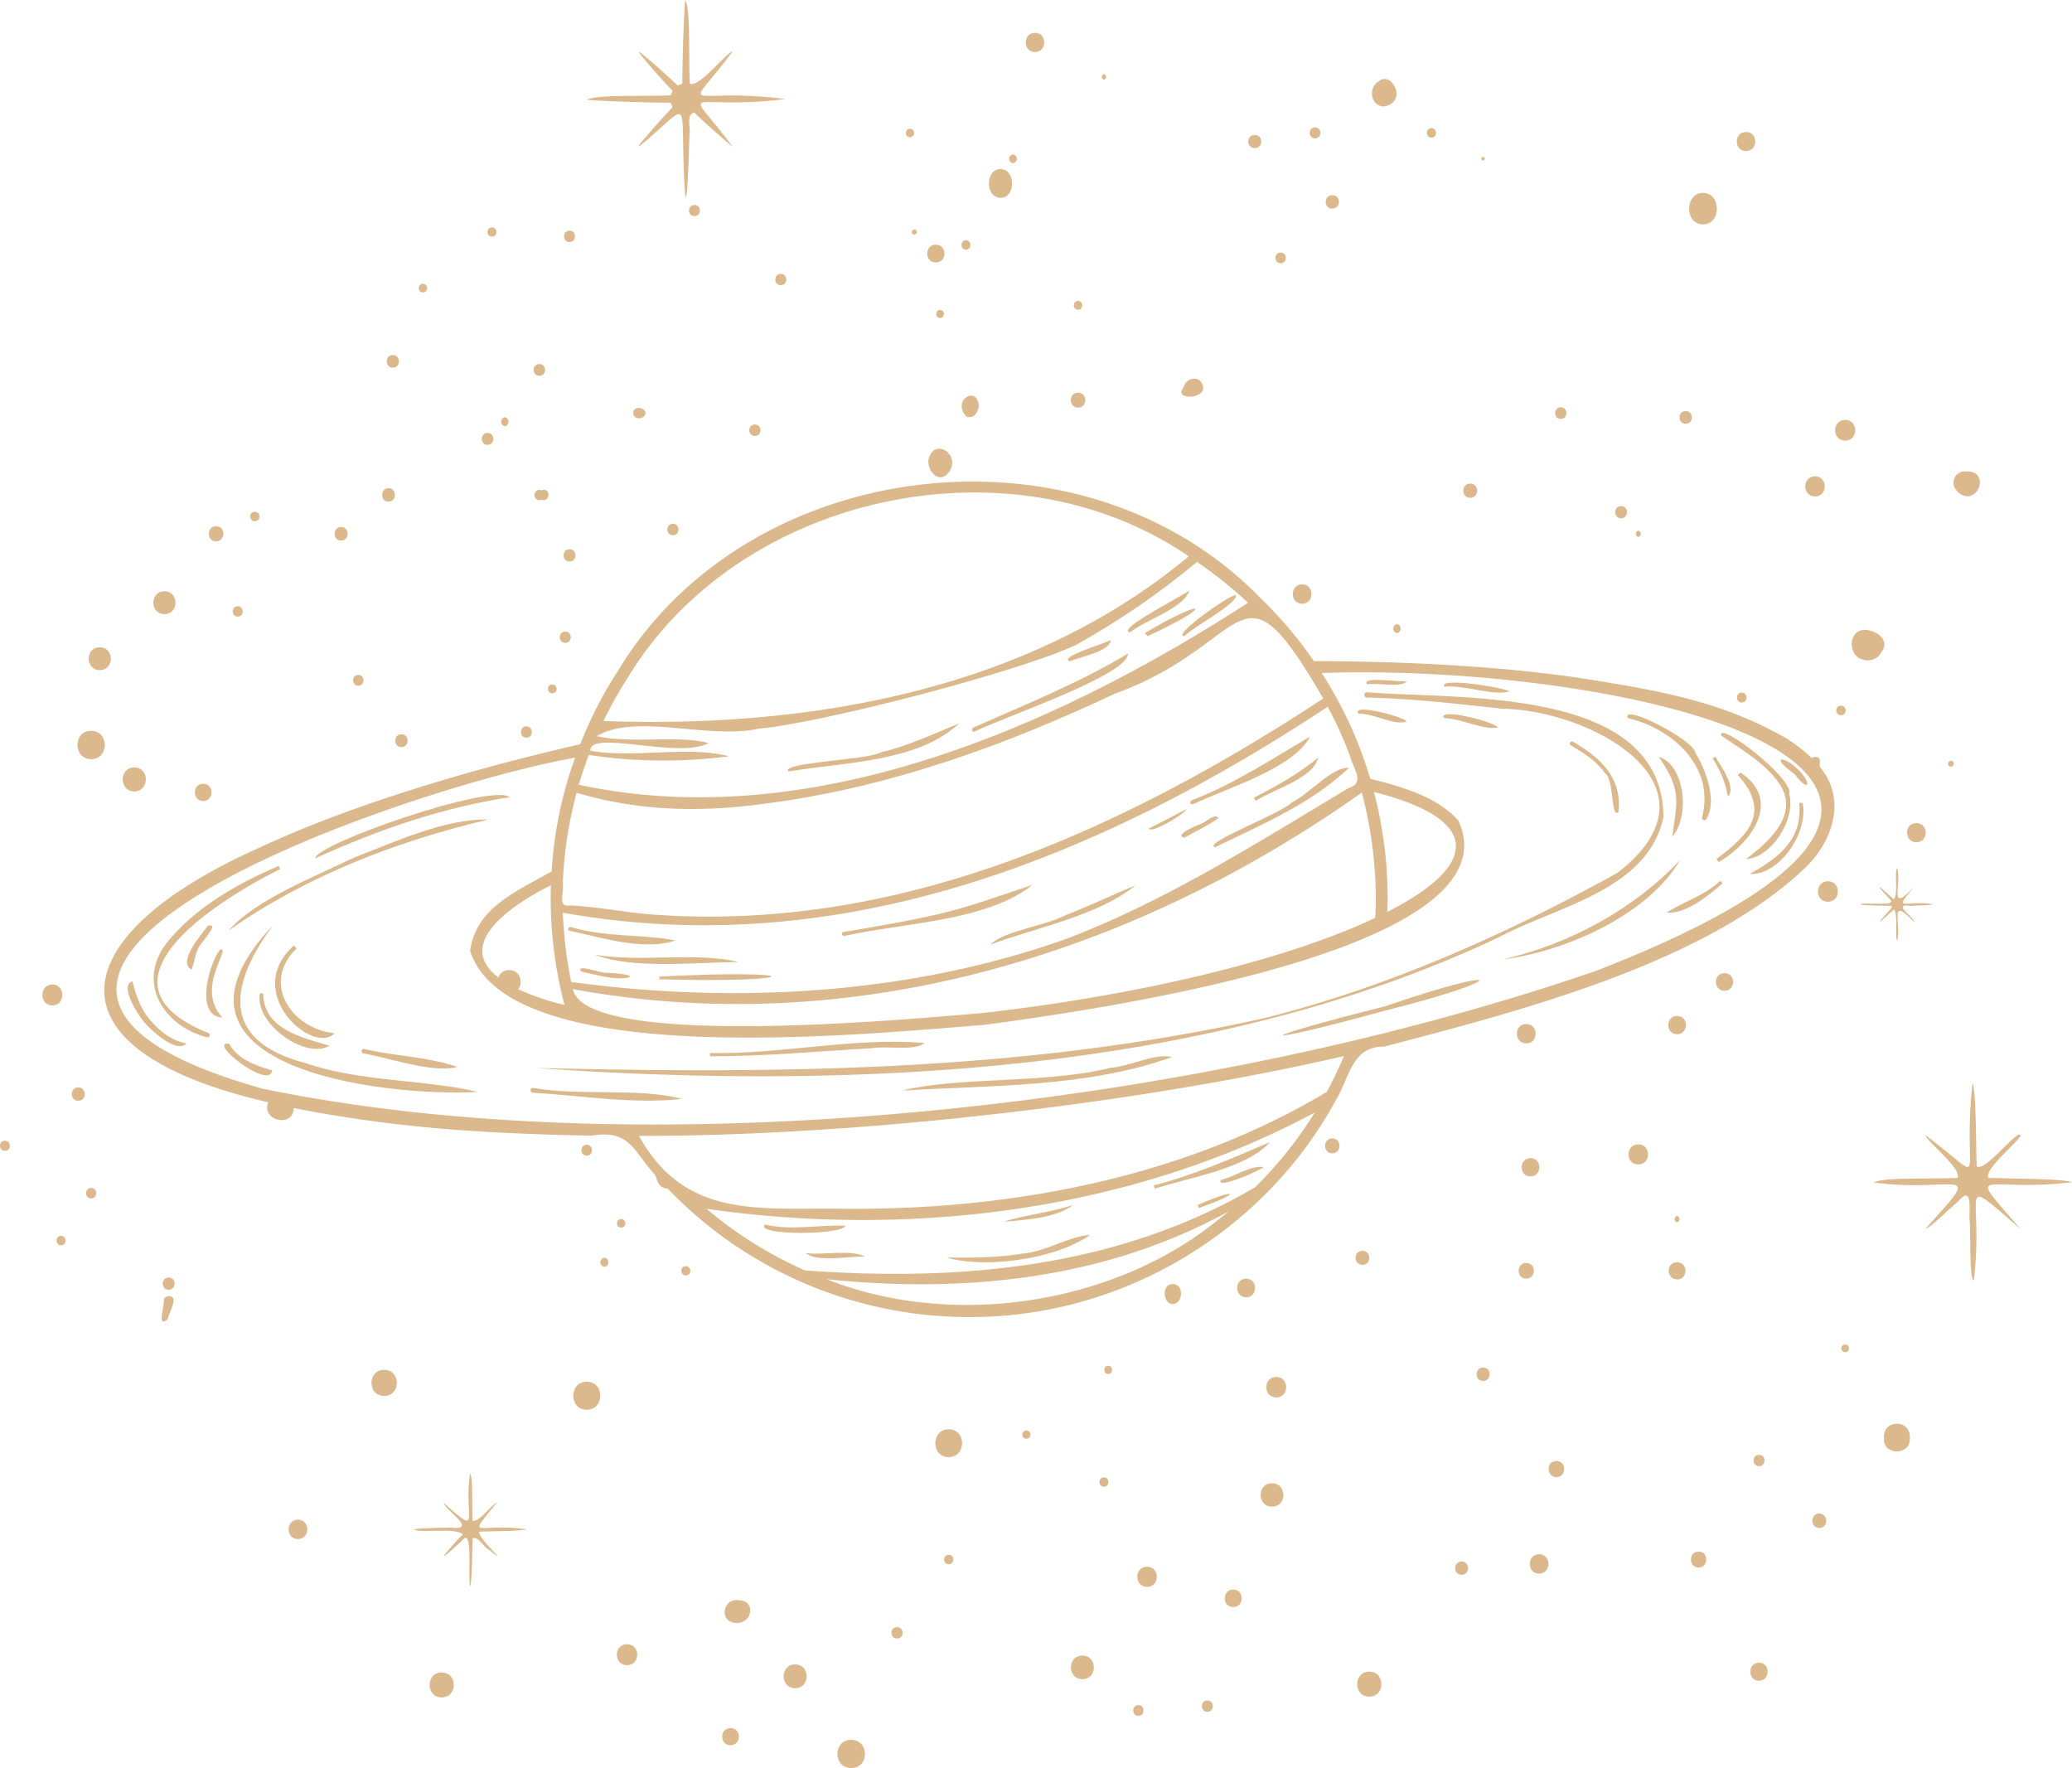 <svg xmlns="http://www.w3.org/2000/svg" width="1079.8" height="921.3" viewBox="0.012 0 1079.788 921.3" style=""><g><g data-name="Слой 2"><g data-name="Zodiac73_458769312" fill="#dcb88d"><path d="M611.2 679.6c5.4-.2 6-10.5 0-10.5s-5.3 10.3 0 10.5z"></path><path d="M597.8 816.4c-6.8 0-6.8 10.5 0 10.5s6.7-10.5 0-10.5z"></path><path d="M564.1 862.7c-8 0-8 12.3 0 12.3s7.9-12.3 0-12.3z"></path><path d="M494.4 744.8c-9.3 0-9.3 14.5 0 14.5s9.4-14.5 0-14.5z"></path><path d="M305.8 734.6c9.4 0 9.4-14.6 0-14.6s-9.4 14.6 0 14.6z"></path><path d="M811.1 761.3c-5.4 0-5.4 8.4 0 8.4s5.4-8.4 0-8.4z"></path><path d="M802.1 820c6.5 0 6.5-10.1 0-10.1s-6.5 10.1 0 10.1z"></path><path d="M874 666.7c5.8 0 5.8-9 0-9s-5.8 9 0 9z"></path><path d="M853.8 596.3c-6.8 0-6.8 10.5 0 10.5s6.7-10.5 0-10.5z"></path><path d="M874 633.6a1.7 1.7 0 0 0 0 3.3 1.7 1.7 0 0 0 0-3.3z"></path><path d="M797.6 603.5c-6.1 0-6.1 9.5 0 9.5s6.2-9.5 0-9.5z"></path><path d="M795.4 533.6c-6.5 0-6.5 10.1 0 10.1s6.5-10.1 0-10.1z"></path><path d="M200.2 713.8c-8.8 0-8.8 13.6 0 13.6s8.8-13.6 0-13.6z"></path><path d="M27.3 523.9c6.9 0 6.9-10.9 0-10.9s-7 10.9 0 10.9z"></path><path d="M70 412.4c8 0 8-12.5 0-12.5s-8.1 12.5 0 12.5z"></path><path d="M47.5 380.8c-9.5 0-9.5 14.8 0 14.8s9.5-14.8 0-14.8z"></path><path d="M52 337.3c-7.7 0-7.7 11.9 0 11.9s7.7-11.9 0-11.9z"></path><path d="M85.7 320c7.7 0 7.7-11.9 0-11.9S78 320 85.7 320z"></path><path d="M155.3 791.9c-6.5 0-6.5 10.1 0 10.1s6.5-10.1 0-10.1z"></path><path d="M230.2 884.5c8.4 0 8.4-13 0-13s-8.4 13 0 13z"></path><path d="M385.2 833.9c-8.5-1.5-10.8 11.2-1.9 11.8s10.8-11.6 1.9-11.8z"></path><path d="M326.8 856.8c-7.1 0-7.1 10.9 0 10.9s7-10.9 0-10.9z"></path><path d="M414.4 867.3c-8 0-8 12.4 0 12.4s7.9-12.4 0-12.4z"></path><path d="M380.7 909.4c5.8 0 5.8-8.9 0-8.9s-5.8 8.9 0 8.9z"></path><path d="M443.6 906.6c-9.6 0-9.6 14.7 0 14.7s9.5-14.7 0-14.7z"></path><path d="M649.4 666.3c-6.2 0-6.2 9.7 0 9.7s6.3-9.7 0-9.7z"></path><path d="M710 659.1c4.8 0 4.8-7.3 0-7.3s-4.7 7.3 0 7.3z"></path><path d="M665.1 717.5c-6.9 0-6.9 10.7 0 10.7s6.9-10.7 0-10.7z"></path><path d="M662.9 785.1c7.9 0 7.9-12.2 0-12.2s-7.9 12.2 0 12.2z"></path><path d="M642.7 837.4c5.9 0 5.9-9.1 0-9.1s-5.9 9.1 0 9.1z"></path><path d="M713.6 884.1c8.4 0 8.4-13 0-13s-8.4 13 0 13z"></path><path d="M898.7 516.3c6 0 6-9.2 0-9.2s-5.9 9.2 0 9.2z"></path><path d="M874 529.4c-6.1 0-6.1 9.5 0 9.5s6.2-9.5 0-9.5z"></path><path d="M678.6 304.5c-6.5 0-6.5 10.1 0 10.1s6.5-10.1 0-10.1z"></path><path d="M616.9 201.8c-5.9 6.6 10.9 6.5 10.1 0s-8.9-5.3-10.1-.1z"></path><path d="M561.8 212.4c5 0 5-7.8 0-7.8s-5 7.8 0 7.8z"></path><path d="M489.9 165.7c2.7 0 2.7-4.2 0-4.2s-2.6 4.2 0 4.2z"></path><path d="M503.4 125.2c-3.1 0-3.1 4.9 0 4.9s3.1-4.9 0-4.9z"></path><path d="M528.1 80.5c-2.9 0-2.9 4.5 0 4.5a2.3 2.3 0 0 0 0-4.5z"></path><path d="M474.2 71.5a2.2 2.2 0 0 0 0-4.4c-2.8 0-2.8 4.4 0 4.4z"></path><path d="M476.5 122.2a1.3 1.3 0 0 0 0-2.6 1.3 1.3 0 0 0 0 2.6z"></path><path d="M263.1 217.4a2.4 2.4 0 0 0 0 4.7 2.4 2.4 0 0 0 0-4.7z"></path><path d="M281.1 260.6l1.1-.2c3.9 1.5 5.3-5 1.1-5.2l-1.1.3c-3.9-1.6-5.3 4.9-1.1 5.1z"></path><path d="M202.5 261.4c4.4 0 4.4-7 0-7s-4.5 7 0 7z"></path><path d="M204.7 185c-4.2 0-4.2 6.6 0 6.6s4.3-6.6 0-6.6z"></path><path d="M177.8 281.7c4.5 0 4.5-7.1 0-7.1s-4.6 7.1 0 7.1z"></path><path d="M132.8 271.6c3.2 0 3.2-4.9 0-4.9s-3.1 4.9 0 4.9z"></path><path d="M123.9 321.3c3.4 0 3.4-5.4 0-5.4s-3.5 5.4 0 5.4z"></path><path d="M186.7 351.7c-3.6 0-3.6 5.6 0 5.6s3.7-5.6 0-5.6z"></path><path d="M105.9 408.4c-5.8 0-5.8 9 0 9s5.8-9 0-9z"></path><path d="M274.3 384.4c3.8 0 3.8-5.9 0-5.9s-3.7 5.9 0 5.9z"></path><path d="M287.8 361.3c3 0 3-4.6 0-4.6s-2.9 4.6 0 4.6z"></path><path d="M357.4 659.8c-3.1 0-3.1 4.8 0 4.8a2.4 2.4 0 0 0 0-4.8z"></path><path d="M314.8 655.4a2.4 2.4 0 0 0 0 4.7c3 0 3-4.7 0-4.7z"></path><path d="M323.7 635.2c-2.9 0-2.9 4.5 0 4.5s2.9-4.5 0-4.5z"></path><path d="M305.8 596.5c-3.7 0-3.7 5.7 0 5.7s3.6-5.7 0-5.7z"></path><path d="M534.9 749.7c2.8 0 2.8-4.3 0-4.3s-2.8 4.3 0 4.3z"></path><path d="M575.3 774.7c3.1 0 3.1-4.9 0-4.9s-3.1 4.9 0 4.9z"></path><path d="M494.4 815.1c3.2 0 3.2-4.9 0-4.9s-3.1 4.9 0 4.9z"></path><path d="M467.5 847.9c-3.9 0-3.9 5.9 0 5.9s3.8-5.9 0-5.9z"></path><path d="M728 329.9a2.4 2.4 0 0 0 0-4.7 2.4 2.4 0 0 0 0 4.7z"></path><path d="M87.9 672.1c4.1 0 4.1-6.4 0-6.4s-4.1 6.4 0 6.4z"></path><path d="M87.4 687.4c.7-3.3 2.7-6.1 3.1-9.5s-5.2-3.3-5.1 0-3.7 14.4 2 9.5z"></path><path d="M31.8 644c-3.1 0-3.1 4.9 0 4.9s3.1-4.9 0-4.9z"></path><path d="M47.5 624.5c3.5 0 3.5-5.5 0-5.5s-3.5 5.5 0 5.5z"></path><path d="M2.6 599.7c3.4 0 3.4-5.3 0-5.3s-3.5 5.3 0 5.3z"></path><path d="M40.8 566.6c-4.5 0-4.5 7 0 7s4.4-7 0-7z"></path><path d="M209.2 389.3c4.3 0 4.3-6.7 0-6.7s-4.3 6.7 0 6.7z"></path><path d="M112.6 274.2c-5 0-5 7.9 0 7.9s5.1-7.9 0-7.9z"></path><path d="M254.1 225.6c-4 0-4 6.2 0 6.2s4-6.2 0-6.2z"></path><path d="M296.8 286.2c-4.1 0-4.1 6.4 0 6.4s4.1-6.4 0-6.4z"></path><path d="M294.6 335c3.8 0 3.8-5.9 0-5.9s-3.9 5.9 0 5.9z"></path><path d="M350.7 272.9c-3.9 0-3.9 6 0 6s3.8-6 0-6z"></path><path d="M406.9 148.6c3.8 0 3.8-5.9 0-5.9s-3.8 5.9 0 5.9z"></path><path d="M361.9 112.6c3.8 0 3.8-5.8 0-5.8s-3.7 5.8 0 5.8z"></path><path d="M296.8 126.1c3.8 0 3.8-5.9 0-5.9s-3.8 5.9 0 5.9z"></path><path d="M256.4 118.5c-3.1 0-3.1 4.8 0 4.8s3-4.8 0-4.8z"></path><path d="M281.1 189.7c-4 0-4 6.1 0 6.1s3.9-6.1 0-6.1z"></path><path d="M220.4 147.9c-2.9 0-2.9 4.5 0 4.5s2.9-4.5 0-4.5z"></path><path d="M330 215.2c0 4.3 7.3 3.2 6.3-.8-1.4-2.5-6.3-2.6-6.3.8z"></path><path d="M393.4 227.2c3.9 0 3.9-6 0-6s-3.9 6 0 6z"></path><path d="M503.8 217.2c3.9.9 5.4-1.8 6.3-5.2-.4-11.9-14.7-3.3-6.3 5.2z"></path><path d="M493.6 247.1c8.9-9.4-7.3-20.5-9.8-7.1-.3 5.2 4.8 11.8 9.8 7.1z"></path><path d="M521.4 88.1c-8.1 0-8 14.9 0 15s8.1-15 0-15z"></path><path d="M487.7 127.5c-6 0-6 9.3 0 9.3s6-9.3 0-9.3z"></path><path d="M561.8 156.8c-2.9 0-2.9 4.6 0 4.6s3-4.6 0-4.6z"></path><path d="M795.4 658.1c-5.3 0-5.3 8.2 0 8.2s5.3-8.2 0-8.2z"></path><path d="M761.7 813.7c-4.5 0-4.5 6.9 0 6.9s4.5-6.9 0-6.9z"></path><path d="M629.2 886.1c-3.8 0-3.8 5.9 0 5.9s3.8-5.9 0-5.9z"></path><path d="M593.3 888.5c-3.6 0-3.6 5.6 0 5.6s3.5-5.6 0-5.6z"></path><path d="M577.5 711.7c-2.7 0-2.7 4.3 0 4.3s2.8-4.3 0-4.3z"></path><path d="M694.3 593.2c-5 0-5 7.8 0 7.8s5-7.8 0-7.8z"></path><path d="M766.2 259.4c4.8 0 4.8-7.4 0-7.4s-4.8 7.4 0 7.4z"></path><path d="M853.8 279.8a1.7 1.7 0 0 0 0-3.3 1.7 1.7 0 0 0 0 3.3z"></path><path d="M813.4 218.3c3.9 0 3.9-6.1 0-6.1s-4 6.1 0 6.1z"></path><path d="M878.5 220.8c4.3 0 4.3-6.6 0-6.6s-4.3 6.6 0 6.6z"></path><path d="M844.8 270.1c4.1 0 4.1-6.4 0-6.4s-4.1 6.4 0 6.4z"></path><path d="M907.7 360.9c-3.3 0-3.3 5.2 0 5.2s3.3-5.2 0-5.2z"></path><path d="M959.4 367.7c-3.3 0-3.3 5 0 5s3.2-5 0-5z"></path><path d="M952.6 459.2c-6.9 0-6.9 10.7 0 10.7s6.9-10.7 0-10.7z"></path><path d="M945.9 248.2c-6.8 0-6.8 10.5 0 10.5s6.7-10.5 0-10.5z"></path><path d="M961.6 218.8c-7 0-7 10.8 0 10.8s7-10.8 0-10.8z"></path><path d="M909.9 68.8c-6.4 0-6.4 9.9 0 9.9s6.5-9.9 0-9.9z"></path><path d="M887.5 116.9c9.7.1 9.6-16.4 0-16.4s-9.7 16.5 0 16.4z"></path><path d="M721.3 55.5c12.9-2.5 3.7-19.1-2.9-13-5.6 3.2-4.1 13 2.9 13zm5-11v.3c-.5-1.1-1.1-2.1 0-.3z"></path><path d="M746 71.7c3.2 0 3.2-4.9 0-4.9s-3.2 4.9 0 4.9z"></path><path d="M772.9 83.6a.9.9 0 0 0 0-1.8.9.9 0 0 0 0 1.8z"></path><path d="M694.3 108.7c4.6 0 4.6-7 0-7s-4.5 7 0 7z"></path><path d="M667.4 137.2c3.6 0 3.6-5.6 0-5.6s-3.6 5.6 0 5.6z"></path><path d="M653.9 77.2c4.5 0 4.5-6.9 0-6.9s-4.5 6.9 0 6.9z"></path><path d="M685.3 66.4c-3.7 0-3.7 5.7 0 5.7s3.8-5.7 0-5.7z"></path><path d="M575.3 41.5a1.5 1.5 0 0 0 0-2.9 1.5 1.5 0 0 0 0 2.9z"></path><path d="M539.4 27.1c6.4 0 6.4-10 0-10s-6.5 10 0 10z"></path><path d="M916.7 758.1c-3.8 0-3.8 5.9 0 5.9s3.8-5.9 0-5.9z"></path><path d="M995.3 749.8c.9-10.6-14.4-10.6-13.5 0-.3 8.7 13.7 8.7 13.5 0z"></path><path d="M961.6 704.6a2 2 0 0 0 0-4 2 2 0 0 0 0 4z"></path><path d="M948.1 796.2c4.8 0 4.8-7.5 0-7.5s-4.8 7.5 0 7.5z"></path><path d="M916.7 875.8c6 0 6-9.4 0-9.4s-6.1 9.4 0 9.4z"></path><path d="M885.2 808.5c-5.3 0-5.3 8.3 0 8.3s5.4-8.3 0-8.3z"></path><path d="M772.9 712.6c-4.5 0-4.5 7 0 7s4.6-7 0-7z"></path><path d="M234.4 796c-4.7.1-17.2.3-18.7 1 3.6 2.1 21.3-1.2 25.5 2.5-2.6 2.6-9.1 9.7-10 11.5 1.1-.3 7.2-6 9.6-8.2 6.3-8.6 2.5 23.2 4.4 23.6.7-3.9 1-18.6 1.1-24.8 3-1.2 5.7 4.5 7.9 5.5 14.1 11.3-5.6-5.6-4.5-9 6.1-.2 21.7-.2 24.8-1.2-26-3.7-32 6.4-15.5-14-2.3.5-9.1 10.3-12.7 9.6-.4-5.9.3-22.4-1.3-24.8-3.6 22.5 6.6 34-13.8 15.3.8 4.1 18.8 14.9 3.2 13z"></path><path d="M409.3 51.6c-52.7-6.7-53.3 9.9-27.5-24.8-3.2.4-17.4 19.1-22.3 16.8-.7-10.4.5-39.3-2.4-43.6-.7 7-1.6 32.6-1.5 43.6l-2.4 1c-3.6-3.5-8.4-7.8-11.7-10.7-10.9-9.4-11.1-9.2-1.7 1.7 2.9 3.3 7.2 8.1 10.7 11.7l-1 2.4c-10.4.6-39.3-.6-43.6 2.3 7 .7 32.7 1.6 43.6 1.5l1 2.4c-3.5 3.6-7.8 8.4-10.7 11.7-4.3 5.3-7.6 8.4-6.7 8.7 26.4-21.6 21.9-26.8 23.2 10.8s2.6-2.8 3-16.6c.9-3.6-2.1-10.7 2.5-11.9 5.1 5.1 16.9 15.5 20 17.8-26.1-34.8-24.8-18.2 27.5-24.8z"></path><path d="M995.5 472c2.9-.2 11.5-.2 12-.8-14.4-2.4-21.6 4.6-10-9-13.9 14.5-6.1-1.6-8.9-10-1.4 2.4.7 13.8-1.6 16.5-1.5-1.3-6.5-6-7.5-6.4s4.4 5.1 5.3 6.2c5.1 4.2-14.8 1.4-15.3 2.8 2.5.7 12 .6 16.1.7.8.8-.3 1.6-.8 2.2-2 2.3-9.2 10-2.1 3.6l4.3-3.9c2.4 2.5.3 14.5 1.7 16.4 2.4-9.1-4.8-24 8.8-9.9.5-2.2-12.1-9.7-2-8.4z"></path><path d="M941.1 451.9c14.1-13.8 21.2-35.3 7.6-51.9-1.3-1.5 1.5-5.4-2.8-5.6-.2-.1-1.8.9-1.9.5a76 76 0 0 0-13.3-10.3c-32.8-18.6-63.2-24.6-112.1-32-38.6-5.3-83.9-8-133.9-8.1a209.2 209.2 0 0 0-27.5-32.5c-92.5-95.9-267-75.4-335.1 37.5a213.1 213.1 0 0 0-19.7 38.3c-21.1 4.9-42.2 10.2-63 16.2-36 10.5-72 22.6-105.9 38.5-100.4 45.3-112.7 104.4 6.3 131.9-3.8 9.7 13 13.5 13.3 3 51.6 10.1 96.1 13.2 155.2 14.4 20-3.4 21.6 7.8 33.2 20.6 1.2 3 1.8 6.8 6.5 7a217.4 217.4 0 0 0 156.8 66.9c79.7.4 153.9-44.2 191.3-112.9 7.4-12 8.2-28.2 25.2-28 74.1-19.4 167.8-43.9 219.8-93.5zm-613.8-99c57.8-95.4 199.5-126.6 292.2-63-84.1 70.1-198.3 89.7-305 85.8a221.5 221.5 0 0 1 12.8-22.8zm-25.6 55.8c1.5-5.2 3.3-10.3 5.1-15.3a262.5 262.5 0 0 0 73 .7c-21.4-5.7-48.7 1.2-72.1-2.9-.7-11.2 46.5 4.5 61.5-4-15.9-4.3-39.8.5-58.3-3.6 20.9-12.2 58.1 1.9 84.5-3.9 33-3 134.3-29.3 164.9-43.4a410.1 410.1 0 0 0 63.5-43.5 217.8 217.8 0 0 1 26.6 21.3c-100.2 64.8-228.3 121.1-349.3 94.7zm96.7 10.1c63.7-8.1 124.6-30 182.5-57.3 72.1-26 63.7-75 108.7 2.5-103.2 67.7-219.4 121-345.7 112.8-15.9-.8-31.4-4.3-47.3-5-6.1 1.2-2.5-7.3-3.3-11.2a212.4 212.4 0 0 1 7.2-47.5c32.3 9.6 64.5 10.3 97.9 5.7zm317.2 25.6a202.6 202.6 0 0 1 1.1 33.9c-44.2 20.9-119 39.9-204.9 49.6-40.4 3.4-206.5 18.9-213.3-12.5 146 26.9 291.8-17.9 411.2-102.4a220.1 220.1 0 0 1 5.9 31.4zm6.2-.8c-.4-3.1-.8-6.2-1.3-9.2a194.1 194.1 0 0 0-4.5-21.7c54.6 13.7 56.8 37.1 7 62.5a209.8 209.8 0 0 0-1.2-31.6zm-18.9-33c-47.8 28.6-95.5 59.1-147.9 78.9-81.5 28.8-171.9 33.8-257.3 22.2a208.6 208.6 0 0 1-4-29.6c-.2-2.1-.3-4.3-.4-6.5 145 26 279.7-28.8 398.6-107.3a195.5 195.5 0 0 1 11.9 26.4c1.6 6.1 7.7 13.3-.9 15.9zm-437.5 94.9a5.5 5.5 0 0 0-5.6 3.9c-24.7-18.6 11-40 27.3-48.1a218 218 0 0 0 7.1 62.4 129.2 129.2 0 0 1-24.1-8.2c2.6-3.6 1-10-4.7-10zm366.2 132.7c-54.2 42-136.2 54-200.8 28.4 72 7.4 145.1.1 209.6-35.4zm22.6-19.6c-71.7 42.1-153.6 49.3-234.7 43.4a211.6 211.6 0 0 1-51.3-32.1c106.6 15.3 221.5 1.1 317-50.2a211.1 211.1 0 0 1-31 38.9zm37.2-49.6c-74.8 44.8-164.5 61.5-250.9 60.9-44-.8-83.1 6-107.5-38 112 .2 258.3-16.4 367.4-41.6-2.7 6.4-5.7 12.6-9 18.7zm140.9-63.3c-202.6 70-489.3 104.1-695.5 61.6-211.5-59.5 75.9-157 162.9-172.5-1.5 4.3-3 8.6-4.2 13a207.9 207.9 0 0 0-8 46.3c-20.1 11.2-39.5 19.6-42.5 41.4 20.1 62.8 204.3 43.4 267.5 38.6 75.8-10 277.2-41.4 247.6-106.4-11-12.3-28.1-17.4-46-21.9a213.5 213.5 0 0 0-25.3-55.1c155-5.4 412 50.4 143.5 155z"></path><path d="M108.6 538.3c-64.7-26 5.2-69.4 37.4-85.4l-.7-1.7c-21.7 9.3-43.8 21.8-58.7 40.5-15.5 20.8-1.2 42.9 21.4 48.9a1.2 1.2 0 0 0 .6-2.3z"></path><path d="M184.2 447c-21.3 10.4-50.9 21.8-65.1 37.9 40.7-28.5 87.1-46.4 135.2-57.8-22-.7-48.8 11.7-70.1 19.9z"></path><path d="M164.2 447.3c32.5-14.8 66.2-26.5 101.5-31.9-9.6-7.5-101 24.3-101.5 31.9z"></path><path d="M159.7 554.1c-46.7-12-39.1-42.7-17.3-72.1-69.6 73.7 55.1 89.7 106.6 87-26.4-6.5-61-5.1-89.3-14.9z"></path><path d="M114.6 494.9c-6.3 8.5-12.8 34.8 1.3 35.3-14.6-15.5 5.5-37.3-1.3-35.3z"></path><path d="M119.4 543.9c-11.8-1.6 20.8 24.4 22.5 13.9-8.6-2.6-17.7-5.5-22.5-13.9z"></path><path d="M78.3 531.6c-5.3-6.1-7.2-12.8-9.4-20.3-6.7 2.4 2.7 17.1 6.1 21.2s17.1 16.9 22.2 11.2c-7.7-1.3-13.9-6.3-18.9-12.1z"></path><path d="M108.3 482.5c-3.4 4.5-15.9 18.6-8.5 22.8 1.5-3.6 1.7-7.4 3.5-11.1s11.8-13.7 5-11.7z"></path><path d="M174.3 538.4c-22.7-2.3-38.3-26.4-19.7-44.2l-1.5-1.5c-27.4 25 10.6 57.5 21.2 45.7z"></path><path d="M137.2 518.8a1 1 0 1 0-1.9 0c-1.4 15.9 24.7 33.3 36.3 26.1-13.8-4.2-33.4-8.3-34.4-26.1z"></path><path d="M189.2 548.9c14.9 2.6 35.7 10.3 49.1 7.1-15.3-5.4-32.7-5.6-48.5-9.4a1.2 1.2 0 0 0-.6 2.3z"></path><path d="M866.9 425.8c-.5-68.5-106.1-61.1-154.5-65.1a1.4 1.4 0 0 0 0 2.8c23.4.5 46.9 3.2 70.2 5.8 47.1.6 118.6 40.3 60.4 85.5-57.8 32-119.7 59.6-184 75.7-124.8 28-252.9 29.1-380 26 160.1 11.3 349.4 4.4 502.7-68.4 30-16 76.9-24.1 85.2-62.3z"></path><path d="M277.7 566.9c-1.6-.1-1.6 2.4 0 2.5 25.7 1.5 52.1 6.1 77.7 3.2-22.6-5.9-52.7-1.4-77.7-5.7z"></path><path d="M454.5 546.2c8.3-1.4 21.5 1.7 27.4-2.7-37.1-3.1-74.7 6-111.9 5.2v1.7c28.2.1 56.4-2.6 84.5-4.2z"></path><path d="M579 556.4c-34 8.4-80.1 4.6-108.9 11.9 46.8-2.9 96-1.5 140.7-17.5-8.6-2.2-21.8 4.8-31.8 5.6z"></path><path d="M721.7 524.4c-72.2 18.1-69.4 21.3.6 2.1 65.5-16.4 64.4-24.5-.6-2.1z"></path><path d="M875.6 448.1c-23.4 25.1-57.2 43.8-92.3 51.8 30.4-3.7 74.8-22 92.3-51.8z"></path><path d="M848.3 374.2c23.6 5.5 45.6 25.7 38.7 51.7a1.2 1.2 0 0 0 2.2.9c6-9.2-.4-26.2-5.7-34.5-.2-6.4-38.6-26.2-35.2-18.1z"></path><path d="M932.4 413.6c2.7-7.7-37.4-38.5-35.4-30.3 10.5 7.3 22.3 13.8 29.9 24.5 11.5 16-4.7 30.8-17 39.8 12.9-.3 26.3-20.7 22.5-34z"></path><path d="M939.6 419.2c-.1-1.2-2.1-1.2-1.9 0 1.6 18.6-11.3 28.1-25.8 36.2 14.7.9 30.1-20.2 27.7-36.2z"></path><path d="M868.6 475.5c9.4 1.1 21.9-8.7 29.1-15.3l-1.2-1.2c-8.4 7.8-18.5 10.5-27.9 16.5z"></path><path d="M907.1 402.6l-1.5 1.2c17 18.8 6.7 30.7-11.1 43.8l1.2 1.6c16.9-9.8 33.3-32.1 11.4-46.6z"></path><path d="M935.3 403.4c6.4 8.9 9.7 6.3 2.6-1.6-8.9-9-15.8-7.6-2.6 1.6z"></path><path d="M871.5 436c9.7-11.2 6.1-38-7-41.5 12.7 18 9 24.5 7 41.5z"></path><path d="M900.5 415.1c4.6-4.7-3.7-15.7-6.5-20.8l-1.5 1a50.5 50.5 0 0 1 8 19.8z"></path><path d="M712.5 356.6c6-1.1 17.5 2.2 20.7-1.7-3.4.7-24.2-2.7-20.7 1.7z"></path><path d="M752.8 357.8c10.8-1 24.9 5 33.9 2.5-3.7-2.3-37.6-7.5-33.9-2.5z"></path><path d="M707.9 371.9c7.9-.3 19.3 6.6 25.2 4-2.3-2.6-28.8-9.6-25.2-4z"></path><path d="M780.7 379.1c-2.3-3.2-31.6-10.5-28.2-4.9 9.2.2 20.9 6.5 28.2 4.9z"></path><path d="M836.4 402.9c4.8 2.8 3.1 24.2 7 20.2 2.2-17.8-9.6-28.5-23.7-36.6a1.1 1.1 0 0 0-1.1 1.9c6.6 3.9 13.3 8 17.8 14.5z"></path><path d="M410.9 402c28.7-4.8 67.8-4.9 88.8-25-13.7 5.7-26.4 11.6-40.8 15.1-6.6 3.9-52.4 5.2-48 9.9z"></path><path d="M507.9 381.2c13.3-6.8 80.6-29.6 79.9-40.6-25.4 15.3-53.4 26.5-80.5 38.5-1.3.5-.8 2.6.6 2.1z"></path><path d="M557.5 344.6c5.3-2.3 21.4-5.3 21.3-11.1-2.6 1.8-27.6 8.9-21.3 11.1z"></path><path d="M588.9 329.5c8.9-6.9 27.8-12.4 31-21.9-3.3 2.9-38.8 20.5-31 21.9z"></path><path d="M596.6 329.9l1.5 1.6c36-16.7 30.7-20.8-1.5-1.6z"></path><path d="M617.3 331.5c4.2-4.7 28.9-17.7 26.6-21.4-3.3-.1-33.8 21.5-26.6 21.4z"></path><path d="M352 490.1c-15.6-3.3-37.4-1.6-54.6-7.1-1.3-.2-1.9 1.7-.6 2 16.6 3.5 38.4 10.6 55.2 5.1z"></path><path d="M384.7 501.3c-21.5-5.4-50.8.3-74.8-3.8 20 7.6 51.4 4 74.8 3.8z"></path><path d="M316.2 506.9c-2.6.5-16-5-13.5-.7 3.2.8 6.7 1.6 10.3 2.3 13.7 3.3 24.5-.7 3.2-1.6z"></path><path d="M343.6 508.9v1.4c77.8 2.1 78-5.5 0-1.4z"></path><path d="M621.6 419.1c18.8-8.8 52.4-18.7 61.2-35.3-20.1 11.8-39.8 24.8-61.7 33.2-1.3.6-.8 2.6.5 2.1z"></path><path d="M653.5 415.7l.9 1.6c9.3-6.1 30.1-11.6 32.6-22.6-10.1 8.6-21.8 14.8-33.5 21z"></path><path d="M673.2 418.1c-4.1 5.2-47.1 21.4-40 23.4 24-11.7 50.4-22.8 69.8-41.4-9.1-.5-20.1 13.4-29.8 18z"></path><path d="M635 426.3c-1.8-2.9-6.7 2.3-9.3 3.1s-14.4 6.1-8.4 7.1c5.8-3.4 12.2-6.2 17.7-10.2z"></path><path d="M618.4 421.6l-19.6 10.1c.7 3.2 19.4-8.1 19.6-10.1z"></path><path d="M538.1 461.1c-16.2 5.3-31.8 11.2-48.5 15.1s-33.3 6.6-50.1 9.5c-1.3.2-.7 2.3.6 2 31.4-7 73.8-7.5 98-26.6z"></path><path d="M555.5 476.8c-11.7 6.1-31.3 7.8-39.4 15.4 24.2-8.9 56.3-15.1 75.6-30.8-12.1 4.9-23.9 10.7-36.2 15.4z"></path><path d="M440.6 638.7c-14.3-.6-27.7 2.7-42-.6-5.5 5.8 40.6 5.6 42 .6z"></path><path d="M420 653c5.7 4.8 21.8 1.7 30.7 1.7-7.7-3.7-21.1-.6-30.7-1.7z"></path><path d="M532.4 653.3c-12.8 2.1-26 2.1-39 2 19.1 5.7 55.8 1.4 74.7-11.8-10.6.5-23.3 8.9-35.7 9.8z"></path><path d="M559.2 627.9c-11.5 3.9-26 5.3-36 8.7 11.5-.9 27.5-2 36-8.7z"></path><path d="M601.8 619.4c18.6-6 47.6-10.4 60.1-24.3-19.8 8.5-39.6 17.2-60.6 22.6z"></path><path d="M636.2 614.9c-2.4 5.1 19.9-4.7 22.3-6.7-5.9-1.4-15.5 5.1-22.3 6.7z"></path><path d="M624.2 627.9l.5 1.6c22.1-7.7 21.3-11.1-.5-1.6z"></path><path d="M1020.3 256.4c10.1 8.8 17.8-11.6 4.1-10.7-4.7-.8-8.1 5.1-5.4 9 1.1 1.4 1.1 1.5.1.2zm.8-9.5h.3c-1.1.6-2 1.2-.3 0z"></path><path d="M971.2 343.8a8.1 8.1 0 0 0 9-3.4h-.2c5.7-6.4-1.8-12-8.2-12.2-9.1.2-8.8 14-.6 15.6z"></path><path d="M1016.7 396.5a1.5 1.5 0 0 0 0 3 1.5 1.5 0 0 0 0-3z"></path><path d="M998.7 438.9c6.5 0 6.5-10 0-10s-6.4 10 0 10z"></path><path d="M1020.5 626c7.5-8.7 5.7 3.7 5.9 8.7.7 7.7-.2 32.2 2.2 32.6 5.8-45.9-10.5-57 24.3-26.9-29.8-34.7-19.7-18.5 26.9-24.4-5.6-1.9-32.8-1.8-43.6-2.2-2.4-4.8 16.4-19.2 16.8-22.3-1.7-3.3-18.6 19.8-22.9 16.2-.3-10.6-.2-38-2.1-43.5-5.9 52.7 9.7 52.8-24.6 27.3.5 3.2 19.1 17.3 16.8 22.3-10.3.7-39.3-.6-43.6 2.4 43.7 5.8 58.3-10.7 27 23.9 1.4.5 12.8-10.6 16.9-14.1z"></path></g></g></g></svg>